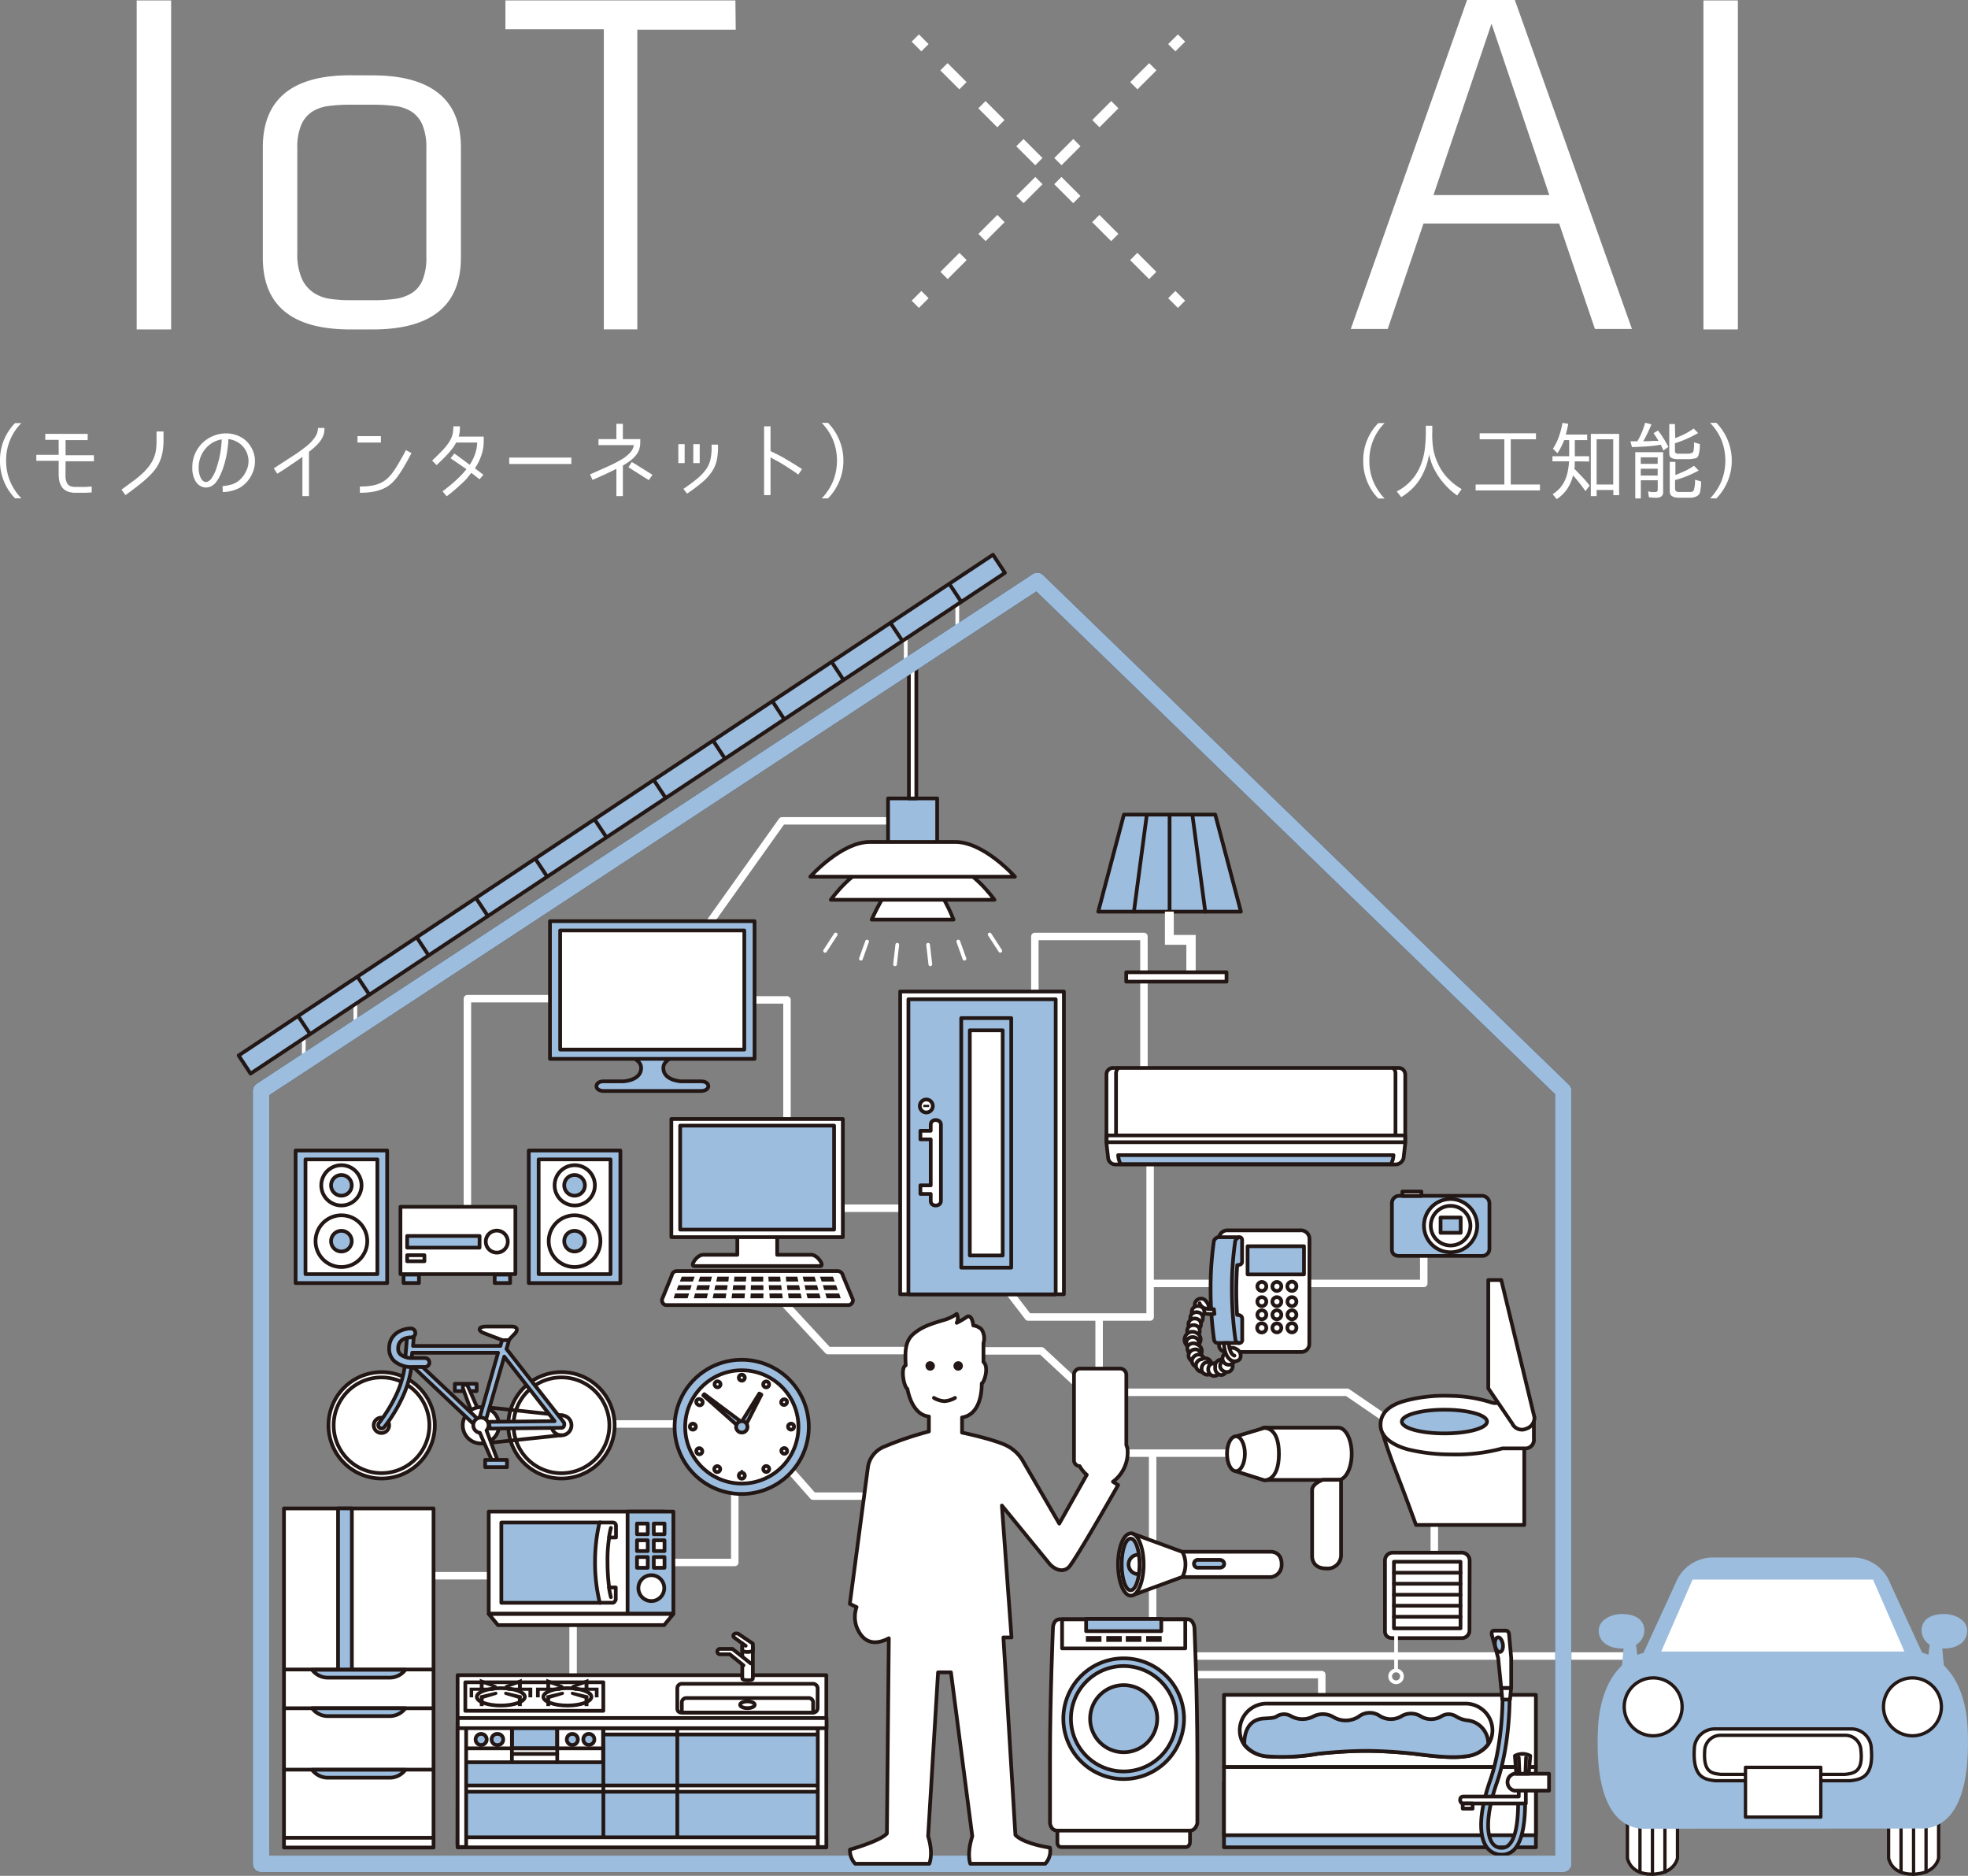 <svg id="レイヤー_1" data-name="レイヤー 1" xmlns="http://www.w3.org/2000/svg" viewBox="0 0 440 419.37"><rect x="0" y="0" width="440" height="419.37" fill="#808080" stroke="none"/><defs><style>.cls-1,.cls-11,.cls-14,.cls-15,.cls-2,.cls-3,.cls-5,.cls-7{fill:none;}.cls-1,.cls-13,.cls-4,.cls-5,.cls-6,.cls-7{stroke:#221714;}.cls-1,.cls-11,.cls-13,.cls-2,.cls-3,.cls-4,.cls-6,.cls-7{stroke-linecap:round;}.cls-1,.cls-11,.cls-13,.cls-2,.cls-3,.cls-4,.cls-5,.cls-6,.cls-7{stroke-linejoin:round;}.cls-1,.cls-11{stroke-width:3.7px;}.cls-14,.cls-15,.cls-2,.cls-3{stroke:#fff;}.cls-2{stroke-width:1.67px;}.cls-3,.cls-4,.cls-5,.cls-6,.cls-7{stroke-width:0.83px;}.cls-12,.cls-4{fill:#9cbdde;}.cls-13,.cls-6,.cls-9{fill:#fff;}.cls-8{fill:#221714;}.cls-10{fill:#5d5856;}.cls-11{stroke:#9cbdde;}.cls-13{stroke-width:0.74px;}.cls-14,.cls-15{stroke-miterlimit:10;stroke-width:2.29px;}.cls-15{stroke-dasharray:6 6;}</style></defs><polygon class="cls-1" points="349.51 416.69 58.38 416.69 58.38 243.84 231.92 129.88 349.51 243.84 349.51 416.69"/><polyline class="cls-2" points="202.09 183.51 174.85 183.51 154.26 212.43"/><polyline class="cls-2" points="255.76 240.23 255.76 209.36 231.37 209.36 231.37 221.42"/><polyline class="cls-2" points="257.7 286.93 318.32 286.93 318.32 278.32"/><polyline class="cls-2" points="171.23 322.53 181.79 334.48 192.5 334.48"/><line class="cls-2" x1="250.47" y1="324.87" x2="288.16" y2="324.87"/><line class="cls-2" x1="320.68" y1="338.09" x2="320.68" y2="351.93"/><polyline class="cls-2" points="248.12 311.27 301.21 311.27 312.76 319.18"/><polyline class="cls-2" points="265.21 374.39 295.52 374.39 295.52 383.96"/><line class="cls-2" x1="257.7" y1="365.33" x2="257.7" y2="325.02"/><polyline class="cls-2" points="160.66 223.54 175.95 223.54 175.95 263.58"/><polyline class="cls-2" points="130.91 223.27 104.5 223.27 104.5 272.2"/><line class="cls-2" x1="93.65" y1="352.28" x2="121.17" y2="352.28"/><line class="cls-2" x1="128.13" y1="355.33" x2="128.13" y2="378.02"/><polyline class="cls-2" points="143.62 349.31 164.28 349.31 164.28 325.86"/><line class="cls-2" x1="132.29" y1="318.35" x2="158.44" y2="318.35"/><polyline class="cls-2" points="175.11 291.1 185.13 301.94 202.28 301.94"/><line class="cls-2" x1="183.88" y1="270.12" x2="207.65" y2="270.12"/><polyline class="cls-2" points="224.34 287.22 229.89 294.44 257.14 294.44 257.14 248.01"/><line class="cls-2" x1="245.74" y1="295" x2="245.74" y2="309.45"/><polygon class="cls-3" points="79.45 223.45 67.92 231.06 67.92 237.44 79.45 229.82 79.45 223.45"/><polygon class="cls-3" points="214.03 134.16 202.5 141.77 202.5 148.14 214.03 140.53 214.03 134.16"/><polygon class="cls-4" points="56.02 240.02 224.68 128.07 222.01 124.02 53.35 235.97 56.02 240.02"/><line class="cls-5" x1="66.64" y1="227.13" x2="69.32" y2="231.17"/><line class="cls-5" x1="79.91" y1="218.35" x2="82.59" y2="222.4"/><line class="cls-5" x1="93.18" y1="209.57" x2="95.85" y2="213.62"/><line class="cls-5" x1="106.44" y1="200.81" x2="109.12" y2="204.85"/><line class="cls-5" x1="119.71" y1="192.03" x2="122.39" y2="196.07"/><line class="cls-5" x1="132.98" y1="183.26" x2="135.66" y2="187.3"/><line class="cls-5" x1="146.24" y1="174.48" x2="148.92" y2="178.53"/><line class="cls-5" x1="159.51" y1="165.7" x2="162.19" y2="169.75"/><line class="cls-5" x1="172.79" y1="156.93" x2="175.46" y2="160.98"/><line class="cls-5" x1="186.05" y1="148.15" x2="188.72" y2="152.21"/><line class="cls-5" x1="199.2" y1="139.43" x2="201.88" y2="143.47"/><line class="cls-5" x1="212.36" y1="130.69" x2="215.04" y2="134.74"/><polygon class="cls-4" points="184.73 412.39 102.28 412.39 102.31 384.72 184.75 384.72 184.73 412.39"/><rect class="cls-6" x="102.31" y="410.75" width="82.44" height="2.26"/><rect class="cls-6" x="103.37" y="399.17" width="80.51" height="1.4"/><rect class="cls-6" x="103.37" y="386.37" width="80.51" height="1.4"/><rect class="cls-6" x="102.31" y="385.89" width="32.52" height="8.09"/><rect class="cls-4" x="114.47" y="384.77" width="10.1" height="6.09"/><rect class="cls-6" x="182.84" y="383.94" width="1.91" height="28.99"/><rect class="cls-6" x="102.31" y="383.94" width="1.91" height="28.99"/><rect class="cls-6" x="102.31" y="374.51" width="82.44" height="9.57"/><line class="cls-7" x1="151.43" y1="385.11" x2="151.43" y2="410.62"/><line class="cls-7" x1="134.9" y1="385.11" x2="134.9" y2="410.62"/><rect class="cls-6" x="104.03" y="376.1" width="30.86" height="6.38"/><path class="cls-6" d="M168.32,375.28c0,.54-2.36.44-2.36,0v-7.19c0-.61,2.36-.63,2.36,0Z"/><path class="cls-6" d="M132.23,379.36c0,1.06-2.4,1.94-5.37,1.94s-5.38-.88-5.38-1.94,2.41-1.95,5.38-1.95S132.23,378.28,132.23,379.36Z"/><path class="cls-8" d="M125.48,377.36c.62.16.67-.53.18-.65l-3.51-1.39v2.18H123v-1Z"/><path class="cls-8" d="M125,378h-4.33v1.47h-.83v-2.17h5.2C125.57,377.32,125.64,378,125,378Z"/><path class="cls-8" d="M125.82,378.92c.54-.2.19-.85-.16-.69l-3.51.83v2.37H123v-1.67Z"/><path class="cls-6" d="M182.8,381.88a1,1,0,0,1-1,1H152.43c-1.12,0-1-1-1-1v-4.44a1,1,0,0,1,1.08-1h29.14a1.06,1.06,0,0,1,1.16,1Z"/><path class="cls-8" d="M128.23,377.36c-.62.16-.66-.53-.17-.65l3.5-1.39v2.18h-.86v-1Z"/><path class="cls-8" d="M128.7,378H133v1.47h.82v-2.17h-5.2C128.15,377.32,128.08,378,128.7,378Z"/><path class="cls-8" d="M127.9,378.92c-.54-.2-.2-.85.16-.69l3.5.83v2.37h-.86v-1.67Z"/><path class="cls-6" d="M117.34,379.36c0,1.06-2.41,1.94-5.38,1.94s-5.36-.88-5.36-1.94,2.4-1.95,5.36-1.95S117.34,378.28,117.34,379.36Z"/><path class="cls-8" d="M110.6,377.36c.62.16.66-.53.17-.65l-3.5-1.39v2.18h.85v-1Z"/><path class="cls-8" d="M110.13,378h-4.34v1.47H105v-2.17h5.19C110.67,377.32,110.74,378,110.13,378Z"/><path class="cls-8" d="M110.93,378.92c.54-.2.19-.85-.16-.69l-3.5.83v2.37h.85v-1.67Z"/><path class="cls-8" d="M113.34,377.36c-.62.16-.67-.53-.17-.65l3.5-1.39v2.18h-.86v-1Z"/><path class="cls-8" d="M113.8,378h4.35v1.47H119v-2.17h-5.2C113.26,377.32,113.18,378,113.8,378Z"/><path class="cls-8" d="M113,378.92c-.55-.2-.19-.85.16-.69l3.5.83v2.37h-.86v-1.67Z"/><path class="cls-4" d="M129.2,388.88a1.24,1.24,0,1,1-1.24-1.24A1.25,1.25,0,0,1,129.2,388.88Z"/><circle class="cls-4" cx="131.66" cy="388.88" r="1.24" transform="translate(-257.64 519.3) rotate(-89.82)"/><path class="cls-4" d="M108.81,388.88a1.24,1.24,0,1,1-1.24-1.24A1.24,1.24,0,0,1,108.81,388.88Z"/><path class="cls-4" d="M112.51,388.88a1.24,1.24,0,0,1-1.24,1.25,1.25,1.25,0,1,1,0-2.49A1.24,1.24,0,0,1,112.51,388.88Z"/><line class="cls-7" x1="104.28" y1="390.87" x2="134.85" y2="390.87"/><line class="cls-7" x1="114.5" y1="392.11" x2="124.58" y2="392.11"/><line class="cls-7" x1="114.45" y1="385.27" x2="114.45" y2="393.93"/><line class="cls-7" x1="124.58" y1="385.27" x2="124.58" y2="393.93"/><path class="cls-9" d="M167.89,371.88l-4.09-3.25h-2.68a.61.61,0,1,0,0,1.21h2.1l2.87,2.33a2.82,2.82,0,0,0,1,.32C167.52,372.49,167.89,371.88,167.89,371.88Z"/><rect class="cls-6" x="102.34" y="384.1" width="82.45" height="2.26"/><path class="cls-6" d="M181.8,382.88v-2.26a1,1,0,0,0-1.09-1H153.44a1,1,0,0,0-1,1v2.24Z"/><path class="cls-6" d="M168.75,381.13c0,.41-.74.75-1.65.75s-1.63-.34-1.63-.75.73-.76,1.63-.76S168.75,380.71,168.75,381.13Z"/><path class="cls-6" d="M165.35,365.45c-.83-.69-1.93.08-1.12.71l1.73,1.25v1.65a2.5,2.5,0,0,0,1.16.26,2.73,2.73,0,0,0,1.2-.26v-1.6Z"/><line class="cls-6" x1="165.96" y1="367.41" x2="166.72" y2="367.94"/><path class="cls-7" d="M167.84,371.88l-4.09-3.25h-2.68a.61.61,0,1,0,0,1.21h2.1l3.06,2.48"/><path class="cls-6" d="M183.41,283.05c1,0-.6-2.52-2-2.52h-7.65v-4.88h-8.91v4.88h-7.65c-1.43,0-3,2.52-2,2.52Z"/><rect class="cls-9" x="152.31" y="252.45" width="33.97" height="22.11"/><path class="cls-6" d="M189.8,291.77a1.11,1.11,0,0,0,.88-1.23l-2.24-5.38a1.22,1.22,0,0,0-1.2-1H151.36a1.17,1.17,0,0,0-1.17,1L148,290.54c0,1.17.89,1.23.89,1.23Z"/><polygon class="cls-8" points="154.92 286.5 152.01 286.5 152.42 285.41 155.31 285.41 154.92 286.5"/><polygon class="cls-8" points="158.89 286.5 156.16 286.5 156.52 285.41 159.18 285.41 158.89 286.5"/><polygon class="cls-8" points="162.85 286.5 160.14 286.5 160.38 285.41 162.96 285.41 162.85 286.5"/><polygon class="cls-8" points="166.76 286.5 164.1 286.5 164.2 285.41 166.87 285.41 166.76 286.5"/><polygon class="cls-8" points="154.29 288.41 151.28 288.41 151.68 287.32 154.64 287.32 154.29 288.41"/><polygon class="cls-8" points="158.48 288.41 155.62 288.41 155.93 287.32 158.72 287.32 158.48 288.41"/><polygon class="cls-8" points="162.53 288.41 159.7 288.41 159.95 287.32 162.68 287.32 162.53 288.41"/><polygon class="cls-8" points="166.64 288.41 163.8 288.41 163.94 287.32 166.72 287.32 166.64 288.41"/><polygon class="cls-8" points="153.73 290.25 150.6 290.25 150.96 289.17 154.07 289.17 153.73 290.25"/><polygon class="cls-8" points="158.01 290.25 155.11 290.25 155.4 289.17 158.29 289.17 158.01 290.25"/><polygon class="cls-8" points="162.24 290.25 159.33 290.25 159.56 289.17 162.39 289.17 162.24 290.25"/><polygon class="cls-8" points="166.46 290.25 163.56 290.25 163.7 289.17 166.55 289.17 166.46 290.25"/><polygon class="cls-8" points="183.71 286.5 186.61 286.5 186.23 285.41 183.33 285.41 183.71 286.5"/><polygon class="cls-8" points="179.73 286.5 182.46 286.5 182.12 285.41 179.47 285.41 179.73 286.5"/><polygon class="cls-8" points="175.78 286.5 178.49 286.5 178.27 285.41 175.69 285.41 175.78 286.5"/><polygon class="cls-8" points="171.86 286.5 174.53 286.5 174.44 285.41 171.78 285.41 171.86 286.5"/><polygon class="cls-8" points="184.29 288.41 187.31 288.41 186.93 287.32 183.97 287.32 184.29 288.41"/><polygon class="cls-8" points="180.11 288.41 182.98 288.41 182.68 287.32 179.88 287.32 180.11 288.41"/><polygon class="cls-8" points="176.06 288.41 178.89 288.41 178.66 287.32 175.93 287.32 176.06 288.41"/><polygon class="cls-8" points="171.96 288.41 174.79 288.41 174.66 287.32 171.89 287.32 171.96 288.41"/><polygon class="cls-8" points="184.83 290.25 187.96 290.25 187.62 289.17 184.51 289.17 184.83 290.25"/><polygon class="cls-8" points="180.56 290.25 183.46 290.25 183.18 289.17 180.28 289.17 180.56 290.25"/><polygon class="cls-8" points="176.33 290.25 179.23 290.25 179.01 289.17 176.19 289.17 176.33 290.25"/><polygon class="cls-8" points="172.1 290.25 175 290.25 174.87 289.17 172.02 289.17 172.1 290.25"/><polygon class="cls-8" points="170.63 286.5 167.96 286.5 167.98 285.41 170.65 285.41 170.63 286.5"/><polygon class="cls-8" points="170.7 288.41 167.86 288.41 167.89 287.32 170.67 287.32 170.7 288.41"/><polygon class="cls-8" points="170.66 290.25 167.77 290.25 167.85 289.17 170.7 289.17 170.66 290.25"/><rect class="cls-6" x="150.1" y="250.17" width="38.34" height="26.41"/><rect class="cls-4" x="152.07" y="251.65" width="34.41" height="23.25"/><path class="cls-6" d="M341,319.07H308.75s1,3.86,3.21,9.53c2.39,6.16,4.63,12.33,4.63,12.33h24.2V321.55l.47-2.15"/><path class="cls-6" d="M342.94,317.25v4.39a1.93,1.93,0,0,1-1.68,2.17h-5.34a39.55,39.55,0,0,1-11.48,1.35,40.51,40.51,0,0,1-9.12-1s-6.43-1.28-6.65-5.34,4.1-5.32,6.11-5.81a34.39,34.39,0,0,1,9.66-.94,31.41,31.41,0,0,1,8.5,1.31c1.81.66,2.38.19,2.85-.85a2.93,2.93,0,0,1,2.52-1.58h3.23Z"/><path class="cls-4" d="M322.94,315.16c5.27,0,9.54,1.18,9.54,2.66s-4.27,2.64-9.54,2.64-9.53-1.18-9.53-2.64S317.67,315.16,322.94,315.16Z"/><path class="cls-6" d="M335.65,286.17h-2.9v24.22l5.37,7.89a2.38,2.38,0,0,0,3.14,1.12,2.59,2.59,0,0,0,1.81-2.53Z"/><path class="cls-4" d="M333,279.18a1.59,1.59,0,0,1-1.62,1.6H312.81c-1.78,0-1.61-1.52-1.61-1.52V269a1.63,1.63,0,0,1,1.72-1.65h18.23A1.69,1.69,0,0,1,333,269Z"/><path class="cls-6" d="M330.27,274a5.95,5.95,0,1,1-5.95-5.94A6,6,0,0,1,330.27,274Z"/><path class="cls-6" d="M328.75,274a4.43,4.43,0,1,1-4.43-4.41A4.43,4.43,0,0,1,328.75,274Z"/><rect class="cls-6" x="313.54" y="266.39" width="4.25" height="0.97"/><rect class="cls-4" x="322.08" y="272.2" width="4.5" height="3.41"/><path class="cls-6" d="M313.81,258.88a1.89,1.89,0,0,1-1.74,1.45H249.5a1.64,1.64,0,0,1-1.74-1.37l-.38-3.39V240.23a1.46,1.46,0,0,1,1.55-1.48h63.59a1.51,1.51,0,0,1,1.66,1.48v15.38Z"/><rect class="cls-6" x="247.42" y="253.84" width="66.74" height="1.52"/><path class="cls-4" d="M311,260.25a4.62,4.62,0,0,0,.55-2H250a4.78,4.78,0,0,0,.55,2Z"/><path class="cls-7" d="M249.52,253.66V240.1a1.77,1.77,0,0,1,.48-1.31"/><path class="cls-7" d="M312,253.66V240.1a1.73,1.73,0,0,0-.48-1.31"/><rect class="cls-6" x="201.26" y="221.67" width="36.6" height="67.68"/><rect class="cls-4" x="203.1" y="223.4" width="32.93" height="65.97"/><rect class="cls-4" x="214.91" y="227.61" width="11.18" height="55.79"/><rect class="cls-6" x="216.83" y="230.34" width="7.35" height="50.34"/><path class="cls-6" d="M208.55,247.25a1.45,1.45,0,1,1-1.44-1.44A1.45,1.45,0,0,1,208.55,247.25Z"/><path class="cls-6" d="M208.09,251.43v1.37h-2.31v1.92h2.31V265h-2.31v1.92h2.31v1.57c0,1.42,2.28,1.3,2.28,0V251.43C210.37,250.11,208.09,250,208.09,251.43Z"/><rect class="cls-8" x="206.43" y="247" width="1.31" height="0.5"/><rect class="cls-4" x="198.55" y="178.5" width="10.98" height="20.33"/><path class="cls-6" d="M213.19,205.59h-18.3s3.4-7.77,5.34-7.77h7.62C210.18,197.82,213.19,205.59,213.19,205.59Z"/><path class="cls-6" d="M222.34,201.16H185.75s5.5-7.77,10.67-7.77h15.25C216.85,193.39,222.34,201.16,222.34,201.16Z"/><polygon class="cls-6" points="204.87 178.5 203.21 178.5 203.21 147.6 204.07 147.08 204.87 147.6 204.87 178.5"/><path class="cls-6" d="M226.92,196H181.17s6.88-7.77,13.34-7.77h19.06C220.06,188.25,226.92,196,226.92,196Z"/><path class="cls-4" d="M156.67,243.91c2.29,0,2.2-2.16.11-2.16H152.3s-4-.15-4-3c0-2.38,4.45-3.14,4.45-3.14H138.9s4.45.76,4.45,3.14c0,2.85-4,3-4,3H134.9c-2,0-2.17,2.16.12,2.16Z"/><rect class="cls-4" x="122.96" y="205.94" width="45.74" height="30.79"/><rect class="cls-6" x="125.24" y="208.02" width="41.17" height="26.63"/><rect class="cls-4" x="90.22" y="284.95" width="3.45" height="1.89"/><rect class="cls-4" x="110.6" y="284.95" width="3.45" height="1.89"/><rect class="cls-6" x="89.53" y="269.8" width="25.7" height="15.05"/><rect class="cls-4" x="66.09" y="257.21" width="20.47" height="29.64"/><rect class="cls-6" x="68.3" y="259.2" width="16.07" height="25.65"/><path class="cls-6" d="M82.11,277.49a5.78,5.78,0,1,1-5.78-5.79A5.77,5.77,0,0,1,82.11,277.49Z"/><path class="cls-4" d="M78.64,277.49a2.31,2.31,0,1,1-2.31-2.32A2.31,2.31,0,0,1,78.64,277.49Z"/><path class="cls-6" d="M80.83,265a4.5,4.5,0,1,1-4.5-4.5A4.5,4.5,0,0,1,80.83,265Z"/><path class="cls-4" d="M78.64,265a2.31,2.31,0,1,1-2.31-2.31A2.31,2.31,0,0,1,78.64,265Z"/><rect class="cls-4" x="91.03" y="276.32" width="16.19" height="2.61"/><rect class="cls-6" x="91.03" y="280.62" width="3.86" height="1.35"/><path class="cls-6" d="M113.53,277.58a2.46,2.46,0,1,1-2.46-2.46A2.46,2.46,0,0,1,113.53,277.58Z"/><rect class="cls-4" x="118.22" y="257.21" width="20.48" height="29.64"/><rect class="cls-6" x="120.43" y="259.2" width="16.07" height="25.65"/><path class="cls-6" d="M122.68,277.49a5.78,5.78,0,1,0,5.78-5.79A5.77,5.77,0,0,0,122.68,277.49Z"/><path class="cls-4" d="M126.15,277.49a2.31,2.31,0,1,0,2.31-2.32A2.3,2.3,0,0,0,126.15,277.49Z"/><path class="cls-6" d="M124,265a4.5,4.5,0,1,0,4.5-4.5A4.5,4.5,0,0,0,124,265Z"/><path class="cls-4" d="M126.15,265a2.31,2.31,0,1,0,2.31-2.31A2.3,2.3,0,0,0,126.15,265Z"/><rect class="cls-6" x="63.49" y="337.23" width="33.44" height="75.81"/><line class="cls-7" x1="63.57" y1="373.24" x2="96.88" y2="373.24"/><line class="cls-7" x1="63.57" y1="381.9" x2="96.88" y2="381.9"/><line class="cls-7" x1="63.57" y1="395.63" x2="96.88" y2="395.63"/><line class="cls-7" x1="63.57" y1="410.86" x2="96.88" y2="410.86"/><rect class="cls-4" x="75.58" y="337.22" width="3.09" height="36.04"/><path class="cls-4" d="M90.63,395.66a4.36,4.36,0,0,1-3.42,1.77h-14a4.37,4.37,0,0,1-3.43-1.77Z"/><path class="cls-4" d="M90.63,381.9a4.37,4.37,0,0,1-3.42,1.76h-14a4.37,4.37,0,0,1-3.43-1.76Z"/><path class="cls-4" d="M90.63,373.3a4.37,4.37,0,0,1-3.42,1.76h-14a4.37,4.37,0,0,1-3.43-1.76Z"/><path class="cls-4" d="M180.83,319a15,15,0,1,1-15-15A15,15,0,0,1,180.83,319Z"/><path class="cls-6" d="M178.51,319a12.66,12.66,0,1,1-12.65-12.65A12.65,12.65,0,0,1,178.51,319Z"/><polygon class="cls-4" points="166.37 318.35 165.58 319.33 157.24 311.95 157.46 311.69 166.37 318.35"/><rect class="cls-10" x="165.61" y="328.59" width="0.51" height="2.19"/><polygon class="cls-4" points="166.46 319.18 165.38 318.57 169.77 311.54 170.22 311.8 166.46 319.18"/><path class="cls-6" d="M161,309.15a.66.66,0,0,1-1.15.66.66.66,0,1,1,1.15-.66Z"/><path class="cls-6" d="M171.89,328.09a.66.66,0,1,1-.9-.25A.67.67,0,0,1,171.89,328.09Z"/><path class="cls-6" d="M156.69,312.9A.66.66,0,1,1,156,314a.65.65,0,0,1-.24-.9A.63.63,0,0,1,156.69,312.9Z"/><path class="cls-6" d="M175.66,323.82a.69.69,0,0,1,.24.92.67.67,0,0,1-1.15-.67A.69.69,0,0,1,175.66,323.82Z"/><path class="cls-6" d="M156,323.85a.67.67,0,0,1,.91.25.66.66,0,1,1-1.14.66A.67.67,0,0,1,156,323.85Z"/><path class="cls-6" d="M175,312.92a.66.66,0,0,1,.9.24.67.67,0,0,1-1.15.67A.66.66,0,0,1,175,312.92Z"/><path class="cls-6" d="M159.79,328.11a.65.65,0,0,1,.9-.24.64.64,0,0,1,.24.9.66.66,0,0,1-.91.24A.65.65,0,0,1,159.79,328.11Z"/><path class="cls-6" d="M170.73,309.17a.66.66,0,0,1,.9-.24.67.67,0,0,1,.24.91.66.66,0,1,1-1.14-.67Z"/><path class="cls-6" d="M154.9,318.28a.67.67,0,1,1-.66.67A.67.67,0,0,1,154.9,318.28Z"/><path class="cls-6" d="M176.78,318.28a.67.67,0,1,1,0,1.33.67.67,0,0,1,0-1.33Z"/><path class="cls-6" d="M165.18,329.91a.67.67,0,1,1,.67.67A.67.67,0,0,1,165.18,329.91Z"/><path class="cls-6" d="M165.18,308a.67.67,0,1,1,.67.67A.67.67,0,0,1,165.18,308Z"/><path class="cls-4" d="M167.12,319a1.27,1.27,0,1,1-1.26-1.27A1.26,1.26,0,0,1,167.12,319Z"/><path class="cls-6" d="M284.14,352.58H260.79v-5.66h23.35s2.4-.1,2.4,2.76A2.72,2.72,0,0,1,284.14,352.58Z"/><path class="cls-6" d="M253.11,356.68l11.25-4.14a5.92,5.92,0,0,0,.68-2.77,5.72,5.72,0,0,0-.68-2.82l-11.25-4.13s-2.46,1.52-2.46,6.78S253.11,356.68,253.11,356.68Z"/><path class="cls-6" d="M255.69,349.74c0,3.85-1.28,7-2.86,7s-2.86-3.11-2.86-7,1.28-6.93,2.86-6.93S255.69,345.91,255.69,349.74Z"/><path class="cls-4" d="M254.78,349.74c0,3.21-.88,5.79-2,5.79s-2-2.58-2-5.79.88-5.78,2-5.78S254.78,346.56,254.78,349.74Z"/><path class="cls-6" d="M254.64,351.92a2.17,2.17,0,1,1,0-4.33s.14,1.31.14,2.15S254.64,351.92,254.64,351.92Z"/><path class="cls-4" d="M272.66,348.73c1.33,0,1.46,1.75,0,1.75H268a.89.89,0,1,1,0-1.75Z"/><path class="cls-6" d="M292.73,300.44a1.81,1.81,0,0,1-1.84,1.82H274.36c-2,0-1.82-1.73-1.82-1.73V276.94a1.86,1.86,0,0,1,2-1.87h16.13a1.91,1.91,0,0,1,2.1,1.87Z"/><rect class="cls-4" x="278.93" y="278.61" width="12.61" height="6.3"/><path class="cls-6" d="M283.12,287.6a1,1,0,1,1-1-1A1,1,0,0,1,283.12,287.6Z"/><path class="cls-6" d="M286.48,287.6a1,1,0,1,1-1-1A1,1,0,0,1,286.48,287.6Z"/><path class="cls-6" d="M289.85,287.6a1,1,0,0,1-1,1,1,1,0,0,1,0-2.06A1,1,0,0,1,289.85,287.6Z"/><path class="cls-6" d="M283.12,291a1,1,0,1,1-1-1A1,1,0,0,1,283.12,291Z"/><path class="cls-6" d="M286.48,291a1,1,0,0,1-2,0,1,1,0,1,1,2,0Z"/><path class="cls-6" d="M289.85,291a1,1,0,0,1-1,1,1,1,0,0,1-1-1,1,1,0,0,1,1-1A1,1,0,0,1,289.85,291Z"/><path class="cls-6" d="M283.12,293.94a1,1,0,1,1-1-1A1,1,0,0,1,283.12,293.94Z"/><path class="cls-6" d="M286.48,293.94a1,1,0,0,1-2,0,1,1,0,0,1,2,0Z"/><path class="cls-6" d="M289.85,293.94a1,1,0,0,1-1,1,1,1,0,1,1,1-1Z"/><path class="cls-6" d="M283.12,296.87a1,1,0,1,1-2.05,0,1,1,0,0,1,2.05,0Z"/><path class="cls-6" d="M286.48,296.87a1,1,0,1,1-1-1A1,1,0,0,1,286.48,296.87Z"/><path class="cls-6" d="M289.85,296.87a1,1,0,0,1-1,1,1,1,0,1,1,0-2.05A1,1,0,0,1,289.85,296.87Z"/><path class="cls-4" d="M277.7,282.08v-4.57c.1-.84-.47-.91-.47-.91h-5s-.72.32-.83.86a73.85,73.85,0,0,0-.74,10.68,82.69,82.69,0,0,0,.77,11.34.84.84,0,0,0,.8.77h5a.71.71,0,0,0,.5-.83v-4.57c0-.94-1.14-.89-1.14-.89-.11-1.61-.18-3.45-.18-5.45s.08-4,.21-5.68C276.62,282.83,277.7,282.88,277.7,282.08Z"/><path class="cls-7" d="M277,300.25a.83.83,0,0,1-.79-.77,80.8,80.8,0,0,1-.78-11.34,72.42,72.42,0,0,1,.74-10.68c.11-.54.83-.86.83-.86"/><path class="cls-6" d="M269.71,291a1.81,1.81,0,0,1,.5,1.63,8.28,8.28,0,0,0,1.19.06l.13,1.05s-2.61.31-3.81-.87a1.4,1.4,0,1,1,2-1.87Z"/><path class="cls-7" d="M270.21,292.64a3.24,3.24,0,0,1-1.18-.29,2,2,0,0,1-.83-1"/><path class="cls-6" d="M268.93,292.4a1.41,1.41,0,1,1-2.21.08A1.58,1.58,0,0,1,268.93,292.4Z"/><path class="cls-6" d="M268.59,293.76a1.4,1.4,0,1,1-2.2.09A1.57,1.57,0,0,1,268.59,293.76Z"/><path class="cls-6" d="M268.17,295.18a1.4,1.4,0,1,1-2.2.09A1.57,1.57,0,0,1,268.17,295.18Z"/><path class="cls-6" d="M267.91,296.65a1.41,1.41,0,1,1-2.21.08A1.6,1.6,0,0,1,267.91,296.65Z"/><path class="cls-6" d="M267.65,298.07a1.59,1.59,0,0,1,.6,2.13,1.78,1.78,0,1,1-.6-2.13Z"/><path class="cls-6" d="M267.7,299.33a1.4,1.4,0,1,1-2.21.09A1.58,1.58,0,0,1,267.7,299.33Z"/><path class="cls-6" d="M267.68,300.58a1.57,1.57,0,0,1,.93,2,1.79,1.79,0,0,1-3.09-1.59A1.57,1.57,0,0,1,267.68,300.58Z"/><path class="cls-6" d="M267.68,301.73a1.41,1.41,0,1,1-1.93,1.08A1.58,1.58,0,0,1,267.68,301.73Z"/><path class="cls-6" d="M268.23,302.84a1.41,1.41,0,1,1-1.75,1.36A1.59,1.59,0,0,1,268.23,302.84Z"/><path class="cls-6" d="M268.68,303.88a1.4,1.4,0,1,1,.91,2.57,1.41,1.41,0,1,1-.91-2.57Z"/><path class="cls-6" d="M269.41,304.66a1.4,1.4,0,1,1-.56,2.13A1.57,1.57,0,0,1,269.41,304.66Z"/><path class="cls-6" d="M270.37,305.3a1.41,1.41,0,1,1,.47,2.16A1.58,1.58,0,0,1,270.37,305.3Z"/><path class="cls-6" d="M271.7,305.58a1.4,1.4,0,1,1,2.72.19c-.07,1-.74,1.7-1.5,1.63A1.57,1.57,0,0,1,271.7,305.58Z"/><path class="cls-6" d="M272.83,305.72a1.41,1.41,0,1,1,2,.93A1.59,1.59,0,0,1,272.83,305.72Z"/><path class="cls-6" d="M275.8,302.78a1.41,1.41,0,1,1-2.21.1A1.59,1.59,0,0,1,275.8,302.78Z"/><path class="cls-6" d="M276.59,301.71a1.82,1.82,0,0,0-1.68-.29,9,9,0,0,1-.22-1.16h-1.05s0,2.64,1.35,3.67a1.57,1.57,0,0,0,2.21-.09A1.59,1.59,0,0,0,276.59,301.71Z"/><path class="cls-7" d="M274.91,301.42s.22,1.39,1.09,1.66"/><rect class="cls-4" x="101.69" y="309.37" width="4.88" height="1.63"/><path class="cls-6" d="M104.59,309.93a.58.58,0,1,0-1.08.43c.21.72,3.13,8.47,3.13,8.47l1.57-.62S105,310.7,104.59,309.93Z"/><path class="cls-6" d="M137.42,318.64a11.89,11.89,0,1,1-11.88-11.88A11.88,11.88,0,0,1,137.42,318.64Z"/><path class="cls-6" d="M136.24,318.64a10.71,10.71,0,1,1-10.7-10.7A10.7,10.7,0,0,1,136.24,318.64Z"/><path class="cls-6" d="M127.77,318.64a2.23,2.23,0,1,1-2.23-2.22A2.22,2.22,0,0,1,127.77,318.64Z"/><path class="cls-6" d="M97.22,318.64a11.89,11.89,0,1,1-11.89-11.88A11.89,11.89,0,0,1,97.22,318.64Z"/><path class="cls-6" d="M96,318.64a10.7,10.7,0,1,1-10.7-10.7A10.7,10.7,0,0,1,96,318.64Z"/><path class="cls-6" d="M87,318.64a1.72,1.72,0,1,1-1.71-1.71A1.72,1.72,0,0,1,87,318.64Z"/><path class="cls-6" d="M111.58,318.64a4.06,4.06,0,1,1-4.07-4.05A4.07,4.07,0,0,1,111.58,318.64Z"/><line class="cls-6" x1="108.22" y1="314.55" x2="125.8" y2="316.44"/><line class="cls-6" x1="125.54" y1="320.86" x2="108.15" y2="322.7"/><path class="cls-4" d="M126.07,318l-12.83-16.41L114,299l-1.44-.41-.68,2.31H92.34l.2-2.25a.77.77,0,0,0-.7-.81.74.74,0,0,0-.8.69L90.42,306a22.3,22.3,0,0,1-1.69,5.54,34.44,34.44,0,0,1-4,6.59.76.76,0,0,0,.59,1.23.75.75,0,0,0,.58-.29,34.43,34.43,0,0,0,4.19-6.91,23,23,0,0,0,1.81-6l.08-.94,15.86,15,4.9-16.93L124,317.72l-14.44.15c-.42,0,0,1.51,0,1.51l16-.17C126.07,319.21,126.32,318.46,126.07,318Zm-19-.52-15-14.14.09-.91h19.2Z"/><path class="cls-4" d="M92,305.63a5.94,5.94,0,0,1-3.87-1.36A3.77,3.77,0,0,1,87,301.48C87,298,90.19,297,91.86,297a1,1,0,0,1,0,2c-.48,0-2.84.15-2.84,2.46a1.71,1.71,0,0,0,.52,1.34,4.08,4.08,0,0,0,2.58.81H95a1,1,0,0,1,0,2H92Z"/><path class="cls-6" d="M113.72,299.61l1.51-1.59c.58-.67.44-1.45-.75-1.45h-5.89c-1.66,0-1.74.88-.62,1.38.62.27,4.34,1.66,4.34,1.66Z"/><path class="cls-6" d="M111.34,326.7c-.21-.52-1.71-4.61-2.56-6.91a1.69,1.69,0,0,0,.45-1.15,1.71,1.71,0,1,0-1.94,1.69c.95,2.21,2.68,6.2,3,6.81A.59.59,0,1,0,111.34,326.7Z"/><rect class="cls-4" x="108.47" y="326.38" width="4.88" height="1.62"/><rect class="cls-6" x="109.27" y="337.94" width="39.27" height="22.82"/><rect class="cls-4" x="140.31" y="337.94" width="10.24" height="22.82"/><polygon class="cls-6" points="109.27 360.83 111.34 363.32 148.49 363.32 150.54 360.83 109.27 360.83"/><rect class="cls-4" x="112.09" y="340.38" width="22.23" height="17.95"/><path class="cls-6" d="M148.51,355.06a2.89,2.89,0,1,1-2.89-2.9A2.89,2.89,0,0,1,148.51,355.06Z"/><rect class="cls-6" x="142.42" y="340.61" width="2.4" height="2.39"/><rect class="cls-6" x="146.17" y="340.61" width="2.4" height="2.39"/><rect class="cls-6" x="142.42" y="344.36" width="2.4" height="2.4"/><rect class="cls-6" x="146.17" y="344.36" width="2.4" height="2.4"/><rect class="cls-6" x="142.42" y="348.1" width="2.4" height="2.4"/><rect class="cls-6" x="146.17" y="348.1" width="2.4" height="2.4"/><path class="cls-6" d="M137,358.32h-2.9a37.46,37.46,0,0,1-1.06-9.27,38.4,38.4,0,0,1,1-8.67H137c.82,0,.72.87.72.87v2.47h-1.52a31.25,31.25,0,0,0-.37,5.4,44.66,44.66,0,0,0,.36,5.78h1.48v2.73S137.41,358.32,137,358.32Z"/><path class="cls-7" d="M136.16,343.72a19.85,19.85,0,0,1,.42-2.13"/><path class="cls-7" d="M136.16,354.92a19.87,19.87,0,0,0,.42,2.14"/><path class="cls-6" d="M265.11,412.94H237.35c-1.13,0-.94-1.27-.94-1.27v-8.46h29.65v8.56S266.06,412.94,265.11,412.94Z"/><line class="cls-2" x1="266.28" y1="370.23" x2="364.73" y2="370.23"/><path class="cls-6" d="M267.7,407.61s-.33,1.65-1.64,1.65H236.41c-1.51,0-1.65-1.65-1.65-1.65V392.83c0-13.26.66-29,.66-29S235.5,362,237,362h28.47c1.36,0,1.58,1.84,1.58,1.84s.65,14.72.65,29Z"/><rect class="cls-6" x="237.46" y="362.03" width="27.54" height="6.49"/><path class="cls-4" d="M264.72,384.25a13.49,13.49,0,1,1-13.49-13.5A13.49,13.49,0,0,1,264.72,384.25Z"/><path class="cls-6" d="M263,384.25a11.78,11.78,0,1,1-11.78-11.78A11.77,11.77,0,0,1,263,384.25Z"/><path class="cls-4" d="M258.73,384.25a7.5,7.5,0,1,1-7.5-7.51A7.49,7.49,0,0,1,258.73,384.25Z"/><rect class="cls-4" x="242.83" y="361.93" width="16.81" height="2.74"/><rect class="cls-8" x="242.78" y="365.76" width="3.48" height="1.3"/><rect class="cls-8" x="247.34" y="365.76" width="3.47" height="1.3"/><rect class="cls-8" x="251.7" y="365.76" width="3.48" height="1.3"/><rect class="cls-8" x="256.25" y="365.76" width="3.47" height="1.3"/><polygon class="cls-4" points="271.7 182.12 251.28 182.12 245.54 203.81 277.44 203.81 271.7 182.12"/><line class="cls-7" x1="261.49" y1="203.81" x2="261.49" y2="182.23"/><line class="cls-7" x1="253.52" y1="203.81" x2="256.39" y2="182.23"/><line class="cls-7" x1="269.47" y1="203.81" x2="266.6" y2="182.23"/><polygon class="cls-9" points="265.24 211.22 260.45 211.22 260.45 203.81 262.43 203.81 262.43 209.02 267.33 209.02 267.33 217.26 265.24 217.26 265.24 211.22"/><rect class="cls-6" x="251.8" y="217.37" width="22.42" height="2.09"/><path class="cls-7" d="M285.94,325c0,3.23-1.34,5.84-3,5.84s-3-2.61-3-5.84,1.35-5.84,3-5.84S285.94,321.79,285.94,325Z"/><path class="cls-6" d="M299.21,330.86c1.65,0,3-2.61,3-5.84s-1.34-5.84-3-5.84H282.94c-1.66,0-3,2.61-3,5.84s1.35,5.84,3,5.84Z"/><path class="cls-6" d="M276.34,321.13l6.24-1.87s3.36-.49,3.36,5.76-3.29,5.91-3.29,5.91l-6.31-2S276.12,321.2,276.34,321.13Z"/><path class="cls-6" d="M278.33,325c0,2.15-.89,3.9-2,3.9s-2-1.75-2-3.9.89-3.89,2-3.89S278.33,322.87,278.33,325Z"/><path class="cls-6" d="M299.83,347.82a3,3,0,0,1-3.34,2.83c-3.33,0-3.13-2.83-3.13-2.83v-14.7c0-1.45,2.4-2.29,2.4-2.29h4.07Z"/><line class="cls-3" x1="200.61" y1="211.21" x2="200.11" y2="215.59"/><line class="cls-3" x1="193.86" y1="210.49" x2="192.48" y2="214.34"/><line class="cls-3" x1="186.85" y1="208.91" x2="184.47" y2="212.57"/><line class="cls-3" x1="207.5" y1="211.21" x2="208" y2="215.59"/><line class="cls-3" x1="214.25" y1="210.49" x2="215.63" y2="214.34"/><line class="cls-3" x1="221.26" y1="208.91" x2="223.64" y2="212.57"/><rect class="cls-4" x="273.66" y="398.52" width="69.73" height="14.47"/><rect class="cls-6" x="273.66" y="395.03" width="69.73" height="15.27"/><rect class="cls-6" x="273.66" y="378.91" width="69.73" height="16.11"/><path class="cls-6" d="M316.14,392.07c4.82.63,8.73,1,11.48.59,3.72-.48,6.06-2.63,6.06-5.88a6,6,0,0,0-6.06-5.91H283.25a6,6,0,0,0-6.07,5.91c0,3.25,2.34,5.4,6.07,5.88a46.44,46.44,0,0,0,11.48-.59s5.56-.63,10.7-.63S316.14,392.07,316.14,392.07Z"/><path class="cls-4" d="M283.23,392.66a46.52,46.52,0,0,0,11.49-.59s5.56-.63,10.71-.63,10.69.63,10.69.63c4.83.63,8.73,1,11.48.59a7,7,0,0,0,5.14-2.74,5.23,5.23,0,0,0-4.5-5.29,6.13,6.13,0,0,1-2.75-.93,3.07,3.07,0,0,0-3.23,0,4.45,4.45,0,0,1-4.49.08,4.19,4.19,0,0,0-4.33-.16,4.65,4.65,0,0,1-4.95,0,4,4,0,0,0-4.72.16,5.35,5.35,0,0,1-5.67.08,4.64,4.64,0,0,0-4.4-.16,5.24,5.24,0,0,1-5,0,3.07,3.07,0,0,0-3.23,0c-.55.4-1.48.41-2.93.5-4.18.26-4.38,4.47-4.33,5.82A7.11,7.11,0,0,0,283.23,392.66Z"/><path class="cls-4" d="M335.78,414.64a4,4,0,0,1-3.41-1.72c-1.87-2.64-1.59-8.05.79-14.85,3.06-8.78,2.79-19.7,2.78-19.81l1.58,0c0,.45.28,11.31-2.88,20.36-2.14,6.13-2.52,11.27-1,13.42a2.43,2.43,0,0,0,2.13,1.07,2.14,2.14,0,0,0,1.64-.71c1-1,2.14-3.63,2-10.51l1.57,0c.1,6-.72,9.85-2.48,11.65A3.76,3.76,0,0,1,335.78,414.64Z"/><polygon class="cls-6" points="337.6 379.97 335.88 379.97 335.65 377.36 337.86 377.36 337.6 379.97"/><path class="cls-6" d="M341.14,403.21h-14c-.85,0-1-1.57,0-1.57h12.42V399h1.58Z"/><path class="cls-6" d="M346.33,400.32h-7.77a1.93,1.93,0,0,1,0-3.77h7.77Z"/><path class="cls-6" d="M341.79,396.54H339l-.3-4a3.64,3.64,0,0,1,3.43,0Z"/><line class="cls-7" x1="339.56" y1="392.95" x2="339.7" y2="396.46"/><line class="cls-7" x1="341.19" y1="392.95" x2="341.06" y2="396.46"/><rect class="cls-6" x="327.03" y="403.21" width="2.21" height="1.14"/><path class="cls-6" d="M328.54,364.51a1.7,1.7,0,0,1-1.71,1.71H311.36c-1.89,0-1.71-1.62-1.71-1.62V348.87a1.73,1.73,0,0,1,1.82-1.75h15.11a1.79,1.79,0,0,1,2,1.75Z"/><rect class="cls-6" x="311.65" y="349.15" width="14.89" height="14.89"/><line class="cls-6" x1="311.65" y1="356.53" x2="326.54" y2="356.53"/><line class="cls-6" x1="311.65" y1="354.07" x2="326.54" y2="354.07"/><line class="cls-6" x1="311.65" y1="351.61" x2="326.54" y2="351.61"/><line class="cls-6" x1="311.65" y1="361.45" x2="326.54" y2="361.45"/><line class="cls-6" x1="311.65" y1="358.99" x2="326.54" y2="358.99"/><line class="cls-3" x1="312.13" y1="365.43" x2="312.13" y2="373.32"/><path class="cls-3" d="M313.45,374.78a1.32,1.32,0,1,1-1.32-1.32A1.31,1.31,0,0,1,313.45,374.78Z"/><polyline class="cls-2" points="220.46 302.01 232.87 302.01 242.26 310.72"/><polygon class="cls-11" points="349.51 416.69 58.38 416.69 58.38 243.84 231.92 129.88 349.51 243.84 349.51 416.69"/><path class="cls-6" d="M252.09,324a3.79,3.79,0,0,0-.27-.92V307.27a1.41,1.41,0,0,0-1.48-1.3h-8.82a1.36,1.36,0,0,0-1.4,1.3v19.28a1.33,1.33,0,0,0,1.27,1.23,6.76,6.76,0,0,0,1.59,1.93l-6.15,10.91-8.33-14.34a8.88,8.88,0,0,0-3.53-3.14c-3.12-1.47-9.88-2.86-9.88-2.86v-3.39c3-.45,4.41-3.57,4.41-7.61.59-.23,1.65-3.72.38-4.78,0-2.12,0-4.17,0-4.21a3.65,3.65,0,0,0-.46-3.13,3.34,3.34,0,0,0-1.81-.83c-.31-2.54-1.32-2-1.32-2a20.63,20.63,0,0,1-2.39,1.41,2.22,2.22,0,0,0,0-2,9.28,9.28,0,0,1-3,1.41c-3.44,1-5,1.69-6.6,3-2.07,1.73-1.93,4.23-1.81,7.1-1.21.5-.4,4.87.38,5.25.62,3.13,2.16,5.92,4.81,6.18v3.35a73.14,73.14,0,0,0-10,3.4,5.87,5.87,0,0,0-3.61,4.44L190,358.57l1.51.72a6.75,6.75,0,0,0,0,4.42c1.72,4.29,4.8,3.82,7.21,2.55l-.43,43.64c-1.45,1.7-8.26,3.6-8.26,3.6a4.44,4.44,0,0,0,1.17,3.17h16.56s1-2.13-.25-6.14l2.22-36.65h2.88l4.77,36.65c-1.28,4-.44,6.14-.44,6.14h16.75a4.19,4.19,0,0,0,1.06-3.59c-6.46-1.06-7.73-2.86-7.73-2.86l-2.68-44.15h1.81L224,336.59l10.74,13.13c1.69,1.71,3.49,1.71,4.52.29,2.42-3.33,10.73-18,10.73-18l-1.16-.75A8.17,8.17,0,0,0,252.09,324Z"/><path class="cls-8" d="M215.27,305.38a1.05,1.05,0,1,1-1.05-1.05A1,1,0,0,1,215.27,305.38Z"/><path class="cls-7" d="M208.81,312.52a5.11,5.11,0,0,0,2.34.73,5.23,5.23,0,0,0,2.36-.73"/><path class="cls-8" d="M206.92,305.38a1.05,1.05,0,1,0,1.05-1.05A1,1,0,0,0,206.92,305.38Z"/><path class="cls-12" d="M429.62,364.55c0-1.86,1.24-3.71,5.1-3.71,2.17,0,5.11,1.23,5.11,3.71s-2.17,4-5.26,4h-.33l.48,5.12L431,371l.44-3.29A3.94,3.94,0,0,1,429.62,364.55Z"/><path class="cls-13" d="M375.05,404.76v10.65s-.58,3.59-5.84,3.59c-4.84,0-5.35-3.59-5.35-3.59V404.76Z"/><line class="cls-13" x1="369.45" y1="407.35" x2="369.45" y2="419"/><line class="cls-13" x1="366.66" y1="406.82" x2="366.66" y2="418.46"/><line class="cls-13" x1="372.24" y1="406.9" x2="372.24" y2="418.53"/><path class="cls-13" d="M433.43,404.76v10.65s-.59,3.59-5.85,3.59c-4.83,0-5.33-3.59-5.33-3.59V404.76Z"/><line class="cls-13" x1="427.83" y1="407.35" x2="427.83" y2="419"/><line class="cls-13" x1="425.03" y1="406.82" x2="425.03" y2="418.46"/><line class="cls-13" x1="430.62" y1="406.9" x2="430.62" y2="418.53"/><path class="cls-12" d="M367.64,364.55c0-1.86-1.23-3.71-5.1-3.71-2.16,0-5.1,1.23-5.1,3.71s2.17,4,5.25,4H363l-.49,5.12,3.71-2.63-.44-3.29A3.92,3.92,0,0,0,367.64,364.55Z"/><path class="cls-12" d="M430.36,408.79c2.16-.31,10.41-1.22,9.58-22-.62-15.46-10.2-17.31-10.2-17.31l-7.11-15.46A9,9,0,0,0,414,348.2H383.22a9,9,0,0,0-8.66,5.87l-7.11,15.46s-9.58,1.85-10.2,17.31c-.83,20.73,7.42,21.64,9.58,22Z"/><path class="cls-13" d="M376.08,381.59a6.47,6.47,0,1,1-6.46-6.47A6.46,6.46,0,0,1,376.08,381.59Z"/><polygon class="cls-9" points="425.78 369.22 418.77 353.14 378.42 353.14 371.41 369.22 425.78 369.22"/><path class="cls-13" d="M413.67,398.11c2.16-.3,5.28-.57,4.71-7.1a4.49,4.49,0,0,0-4.73-4.48H383.54a4.58,4.58,0,0,0-4.73,4.48c-.39,6.69,2.56,6.8,4.72,7.1Z"/><path class="cls-13" d="M412.43,396.69c2-.23,4.14-.44,3.63-5.35a3.49,3.49,0,0,0-3.65-3.39H384.78a3.55,3.55,0,0,0-3.65,3.39c-.34,5,1.65,5.12,3.64,5.35Z"/><path class="cls-13" d="M421.11,381.59a6.47,6.47,0,1,0,6.46-6.47A6.46,6.46,0,0,0,421.11,381.59Z"/><rect class="cls-13" x="390.25" y="395.11" width="16.84" height="11.13"/><path class="cls-6" d="M337.87,377.36h-2.24l-.67-6.67-1.45-5.32s-.11-.82.48-.82h2.68c.59,0,.71.7.71.7l.49,5.39Z"/><path class="cls-4" d="M336,367.55c.14.9-.14,1.69-.62,1.77s-1-.6-1.13-1.5.15-1.69.63-1.77S335.84,366.65,336,367.55Z"/><path class="cls-9" d="M0,103a11.76,11.76,0,0,1,3.37-8.41H4.78A11.63,11.63,0,0,0,1.37,103a11.76,11.76,0,0,0,.87,4.56,12.5,12.5,0,0,0,2.54,3.85H3.37A11.89,11.89,0,0,1,0,103Z"/><path class="cls-9" d="M14.64,106.17c0,.17,0,.35,0,.55a4.17,4.17,0,0,0,.1.6,3.6,3.6,0,0,0,.2.58,1.82,1.82,0,0,0,.36.51,1.19,1.19,0,0,0,.54.31,3.4,3.4,0,0,0,.72.14c.25,0,.49,0,.72,0h.53c.44,0,.87,0,1.31,0l1.38-.09v1.32l-1.45.08c-.45,0-.92,0-1.39,0h-.79a5.52,5.52,0,0,1-.81-.06,3.72,3.72,0,0,1-.8-.19,2.44,2.44,0,0,1-.77-.39,2.36,2.36,0,0,1-.69-.72,3.5,3.5,0,0,1-.42-.87,4.42,4.42,0,0,1-.2-.93,7.12,7.12,0,0,1-.06-.89v-3.1h-5v-1.34h5V98.34h-3V97H19.6v1.39H14.66v3.39H21v1.34H14.66Z"/><path class="cls-9" d="M30,107.39c.8-.62,1.49-1.21,2.08-1.77A13,13,0,0,0,33.48,104a8,8,0,0,0,.92-1.66,7.61,7.61,0,0,0,.49-1.85A16.71,16.71,0,0,0,35,98.25V96.46h1.56v1.79a16,16,0,0,1-.17,2.5,9.19,9.19,0,0,1-.55,2.11,8.22,8.22,0,0,1-1,1.87,13.54,13.54,0,0,1-1.6,1.82A27.51,27.51,0,0,1,31,108.48c-.85.67-1.84,1.41-2.95,2.21l-.89-1.22C28.22,108.7,29.14,108,30,107.39Z"/><path class="cls-9" d="M49.75,108.68a10.4,10.4,0,0,0,1.7-.28,5.17,5.17,0,0,0,1.43-.58,5,5,0,0,0,1.18-1,6.11,6.11,0,0,0,.94-1.43,5,5,0,0,0,.56-2.53,5.05,5.05,0,0,0-.78-2.42,4.75,4.75,0,0,0-1.58-1.54,5.39,5.39,0,0,0-2.15-.74c0,.87-.11,1.69-.22,2.47a18.07,18.07,0,0,1-.44,2.26c-.07.32-.17.67-.27,1s-.24.77-.39,1.17-.32.8-.51,1.21a6.32,6.32,0,0,1-.66,1.16,3.46,3.46,0,0,1-1,1.08,2.72,2.72,0,0,1-1.14.45,2.36,2.36,0,0,1-1.12-.09,2.65,2.65,0,0,1-1-.58,3.46,3.46,0,0,1-.74-1,5.79,5.79,0,0,1-.41-1.14A7.55,7.55,0,0,1,43,105.1c0-.36,0-.68,0-.94a7.48,7.48,0,0,1,4.94-6.8,7.57,7.57,0,0,1,2.58-.47,6.82,6.82,0,0,1,3.19.75A5.94,5.94,0,0,1,56,99.74a6.16,6.16,0,0,1,1,3.08,6.63,6.63,0,0,1-.69,3.24A6.92,6.92,0,0,1,53.68,109a8.24,8.24,0,0,1-3.87,1ZM49,102.56c.15-.67.27-1.36.37-2.07s.17-1.47.21-2.26a6.45,6.45,0,0,0-1.73.56A6.14,6.14,0,0,0,46.22,100,6.5,6.5,0,0,0,45,101.8a6.58,6.58,0,0,0-.58,2.43,5.82,5.82,0,0,0,0,.6,4.41,4.41,0,0,0,.09.86,5.44,5.44,0,0,0,.27.93,2.28,2.28,0,0,0,.53.81,1,1,0,0,0,1.08.26,2.22,2.22,0,0,0,1-.9,9.85,9.85,0,0,0,1-2.09C48.62,103.94,48.83,103.22,49,102.56Z"/><path class="cls-9" d="M72.39,97.05a5,5,0,0,1-.62,1.31,8.3,8.3,0,0,1-1.09,1.29,15.84,15.84,0,0,1-1.6,1.35v9.92H67.61v-8.78c-.35.26-.72.52-1.11.79l-1.26.85-1.47,1L62,105.91l-.79-1.21,4.32-2.8a32.41,32.41,0,0,0,3.09-2.23,9,9,0,0,0,1.85-2,3.6,3.6,0,0,0,.62-2h1.45A4.93,4.93,0,0,1,72.39,97.05Z"/><path class="cls-9" d="M85.16,97.5v1.43H79.93V97.5ZM92,101.3c-.54,1-1,1.91-1.51,2.74a22.93,22.93,0,0,1-1.4,2.21A11,11,0,0,1,87.61,108a7.13,7.13,0,0,1-1.82,1.21,9.65,9.65,0,0,1-2.33.72,16.76,16.76,0,0,1-3,.24v-1.4a15.9,15.9,0,0,0,2.55-.18,7.46,7.46,0,0,0,2-.58,6.12,6.12,0,0,0,1.56-1,9.5,9.5,0,0,0,1.35-1.55c.43-.61.87-1.31,1.33-2.11s1-1.7,1.5-2.72Z"/><path class="cls-9" d="M107.65,101.7a11.77,11.77,0,0,1-1.47,3l1.91,1.45-.89,1-1.81-1.43c-.33.42-.69.82-1,1.22s-.76.8-1.2,1.21-.92.85-1.46,1.31-1.17,1-1.86,1.49l-.92-1.11c.69-.52,1.3-1,1.84-1.45s1-.87,1.43-1.27.79-.77,1.13-1.13.64-.73.93-1.1L103,104l-1.16-.8-1.1-.74.84-1.07c.33.22.69.48,1.09.78l1.12.82c.41.31.82.62,1.24.92a11.13,11.13,0,0,0,1.2-2.46,8.56,8.56,0,0,0,.46-2.51H102c-.19.34-.4.67-.62,1s-.51.69-.85,1.09-.74.83-1.22,1.31-1,1-1.7,1.63l-1-1c1.07-1,1.92-1.84,2.55-2.54a11.71,11.71,0,0,0,1.43-1.89,5.31,5.31,0,0,0,.63-1.6,9.17,9.17,0,0,0,.14-1.63h1.47a11.22,11.22,0,0,1-.06,1.3,6.74,6.74,0,0,1-.21,1h5.59v1.13A9.41,9.41,0,0,1,107.65,101.7Z"/><path class="cls-9" d="M113.85,102.3h13.89v1.43H113.85Z"/><path class="cls-9" d="M143.14,99.06a4.51,4.51,0,0,1-.22,1.4,4.36,4.36,0,0,1-.69,1.26,6.76,6.76,0,0,1-1.2,1.19,16,16,0,0,1-1.77,1.17v6.84h-1.45V104.8c-.4.21-.78.41-1.14.58l-1.15.55-1.34.61-1.7.76-.56-1.24c1.48-.65,2.8-1.25,4-1.78a29.83,29.83,0,0,0,3-1.54,8.73,8.73,0,0,0,1.94-1.52,3.25,3.25,0,0,0,.86-1.71h-7.91V98.17h4V94.75h1.45v3.42h3.9Zm1.92,8.28-.64-.4c-.29-.17-.64-.38-1-.64l-1.35-.84c-.49-.32-1-.64-1.57-1l.76-1.17.62.36,4,2.5Z"/><path class="cls-9" d="M151.66,99.3h1.41v4.24h-1.41Zm1.13,10a36.2,36.2,0,0,0,3.21-2.39,10.64,10.64,0,0,0,1.92-2.08,6.09,6.09,0,0,0,.93-2.15,11.76,11.76,0,0,0,.25-2.6V99.4h1.43V100a13.47,13.47,0,0,1-.3,3,7.28,7.28,0,0,1-1.08,2.46,11.33,11.33,0,0,1-2.1,2.32,37.13,37.13,0,0,1-3.43,2.57Zm2.22-10h1.43v4.24H155Z"/><path class="cls-9" d="M175.78,102.69c1.13.65,2.3,1.38,3.53,2.18l-.82,1.23q-.86-.63-1.65-1.14c-.53-.35-1.05-.67-1.56-1s-1-.6-1.51-.88l-1.5-.82v8.43h-1.44V95.31h1.44v5.54C173.48,101.42,174.65,102,175.78,102.69Z"/><path class="cls-9" d="M186.27,107.54a12.57,12.57,0,0,0,0-9.14,12.34,12.34,0,0,0-2.55-3.86h1.41a12,12,0,0,1,2.54,3.88,12.07,12.07,0,0,1-2.54,13h-1.41A12.57,12.57,0,0,0,186.27,107.54Z"/><path class="cls-9" d="M304.79,103a11.76,11.76,0,0,1,3.37-8.41h1.41a11.63,11.63,0,0,0-3.41,8.45,11.76,11.76,0,0,0,.87,4.56,12.5,12.5,0,0,0,2.54,3.85h-1.41A11.89,11.89,0,0,1,304.79,103Z"/><path class="cls-9" d="M320.45,100.39a13.75,13.75,0,0,0,1.15,3.49,11.73,11.73,0,0,0,2.07,3,14,14,0,0,0,3.12,2.46l-1,1.43a15.57,15.57,0,0,1-3-2.73,16.19,16.19,0,0,1-2.24-3.37,10.61,10.61,0,0,1-.61-1.51c-.15-.5-.3-1-.42-1.58a15.24,15.24,0,0,1-2,5.46,12.64,12.64,0,0,1-4.24,4.1l-1-1.28a11.15,11.15,0,0,0,3.25-2.47,11,11,0,0,0,2-3.14,14.45,14.45,0,0,0,1-3.67,31.39,31.39,0,0,0,.25-4.06V95.18h1.45v1.24A20.85,20.85,0,0,0,320.45,100.39Z"/><path class="cls-9" d="M329.92,109.64v-1.32h6.42V98.21h-5.52V96.87h12.59v1.34h-5.64v10.11h6.53v1.32Z"/><path class="cls-9" d="M352.07,103.14c0,.28,0,.55,0,.83s0,.55-.09.83l.08.07q.9.91,1.74,1.8c.56.6,1.09,1.23,1.61,1.89l-.94,1.24c-.43-.62-.87-1.23-1.33-1.81s-.94-1.15-1.44-1.7a9.48,9.48,0,0,1-1.3,3,8.46,8.46,0,0,1-2.35,2.3l-.91-1.11a7,7,0,0,0,1.68-1.43,7.3,7.3,0,0,0,1.09-1.73,9.23,9.23,0,0,0,.62-2,16.63,16.63,0,0,0,.28-2.18h-3.72V102h3.74V98.4h-1.11q-.29.72-.66,1.47a12.56,12.56,0,0,1-.86,1.45l-1-1a12.56,12.56,0,0,0,1.36-2.78,19.18,19.18,0,0,0,.77-3l1.29.19c-.06.4-.14.8-.24,1.21l-.3,1.21h4.78V98.4h-2.77V102h3.2v1.18Zm4.9,6.4v1.38h-1.3V97H362v13.7h-1.29v-1.15Zm0-11.33v10.11h3.71V98.21Z"/><path class="cls-9" d="M365.19,98.66h.89a18,18,0,0,0,1-2q.4-1,.75-2.16l1.39.37-.38.9c-.15.33-.3.67-.46,1s-.33.68-.5,1-.34.62-.5.87h.19l.94,0,.92-.06a6,6,0,0,1,.61,0,6.08,6.08,0,0,0,.61,0h.15c-.17-.32-.36-.62-.55-.92l-.56-.82,1-.6A22.49,22.49,0,0,1,373,99.91l-1.09.8-.3-.64-.3-.64a31.67,31.67,0,0,1-3.2.37c-1.06.07-2.14.12-3.24.16l-.35-1.3ZM371.84,110a1.12,1.12,0,0,1-.43,1,2,2,0,0,1-1.11.28,11,11,0,0,1-1.64-.11l-.19-1.32a7.85,7.85,0,0,0,.82.15,7.14,7.14,0,0,0,.8,0,.48.48,0,0,0,.54-.54v-2.09h-3.78v4.06h-1.24V101.09h6.23Zm-5-7.75v1.45h3.78v-1.45Zm0,2.54v1.53h3.78v-1.53Zm7.7-6.85a19.89,19.89,0,0,0,2.12-.91,15.52,15.52,0,0,0,2-1.22l1,1a24.69,24.69,0,0,1-2.51,1.28,22.17,22.17,0,0,1-2.67,1h0v1.64a1,1,0,0,0,.07.4.52.52,0,0,0,.29.25.6.6,0,0,0,.25.06l.39,0h1.21c.24,0,.49,0,.74,0a3.19,3.19,0,0,0,.71-.14.67.67,0,0,0,.42-.29,1.79,1.79,0,0,0,.11-.41c0-.19.05-.4.07-.62s0-.43,0-.63,0-.35,0-.45l1.3.38c0,.17,0,.41,0,.69a7.22,7.22,0,0,1-.09.9,6.79,6.79,0,0,1-.2.86,1.13,1.13,0,0,1-.35.58,1.75,1.75,0,0,1-.66.22l-.9.13c-.32,0-.62,0-.91,0h-1.22l-.73,0c-.25,0-.5-.06-.73-.1a1.42,1.42,0,0,1-.53-.18.8.8,0,0,1-.41-.49,2.07,2.07,0,0,1-.1-.66V94.8h1.26Zm.11,8.23c.72-.28,1.41-.58,2.09-.89a14.24,14.24,0,0,0,2-1.15l1.05,1.07a27.45,27.45,0,0,1-2.58,1.22,21.55,21.55,0,0,1-2.71.91h0v1.79a1.37,1.37,0,0,0,.07.47.6.6,0,0,0,.34.32,1.07,1.07,0,0,0,.31.08l.42,0a3,3,0,0,0,.42,0h.76c.2,0,.4,0,.61,0l.61,0a1.26,1.26,0,0,0,.41-.12.66.66,0,0,0,.29-.45,4.48,4.48,0,0,0,.16-.78,7.84,7.84,0,0,0,.08-.82,4.89,4.89,0,0,1,0-.56l1.33.36c0,.16,0,.36,0,.61s0,.49-.05.75-.06.51-.11.74a2.33,2.33,0,0,1-.17.59,1.32,1.32,0,0,1-.46.53,2,2,0,0,1-.68.3,4.32,4.32,0,0,1-.8.14c-.28,0-.55,0-.81,0h-1.2l-.79,0-.77-.08A2,2,0,0,1,374,111a1,1,0,0,1-.55-.49,1.73,1.73,0,0,1-.13-.71v-6.53h1.26v2.93Z"/><path class="cls-9" d="M384.89,107.54a12.57,12.57,0,0,0,0-9.14,12.34,12.34,0,0,0-2.55-3.86h1.41a11.83,11.83,0,0,1,2.54,3.88,12.07,12.07,0,0,1-2.54,13h-1.41A12.57,12.57,0,0,0,384.89,107.54Z"/><path class="cls-9" d="M38.26,73.65h-7.7V.1h7.7Z"/><path class="cls-9" d="M83.32,16.85q9.74,0,14.73,4t5,12.13V57.57q0,16.08-19.74,16.08h-5q-19.56,0-19.55-16.08V33q0-16.17,19.55-16.17Zm12,16.36a13.11,13.11,0,0,0-.87-5.29A6.74,6.74,0,0,0,92.08,25a8.92,8.92,0,0,0-3.75-1.3,37.8,37.8,0,0,0-4.81-.29h-5.3a36.81,36.81,0,0,0-4.77.29,8.89,8.89,0,0,0-3.7,1.3,6.74,6.74,0,0,0-2.41,2.94,13.11,13.11,0,0,0-.87,5.29v23.4a13.44,13.44,0,0,0,1,5.63,7.46,7.46,0,0,0,2.64,3.18,9,9,0,0,0,3.81,1.39,31.6,31.6,0,0,0,4.43.29h5.1a35.94,35.94,0,0,0,4.81-.29A9.68,9.68,0,0,0,92,65.56a6.22,6.22,0,0,0,2.45-2.89,13.08,13.08,0,0,0,.87-5.29Z"/><path class="cls-9" d="M164.49,6.64h-22v67H135V6.55h-22V.1h51.42Z"/><path class="cls-9" d="M302,73.55,328,0h10.68l26.19,73.55h-8.28l-8-23.58H318.26l-8,23.58Zm18.49-29.94h25.9L333.47,5.3Z"/><path class="cls-9" d="M388.55,73.65h-7.7V.1h7.7Z"/><line class="cls-14" x1="264.16" y1="8.5" x2="261.98" y2="10.67"/><line class="cls-15" x1="257.74" y1="14.92" x2="208.92" y2="63.73"/><line class="cls-14" x1="206.8" y1="65.86" x2="204.64" y2="68.03"/><line class="cls-14" x1="204.64" y1="8.5" x2="206.8" y2="10.67"/><line class="cls-15" x1="211.05" y1="14.92" x2="259.87" y2="63.73"/><line class="cls-14" x1="261.98" y1="65.86" x2="264.16" y2="68.03"/></svg>